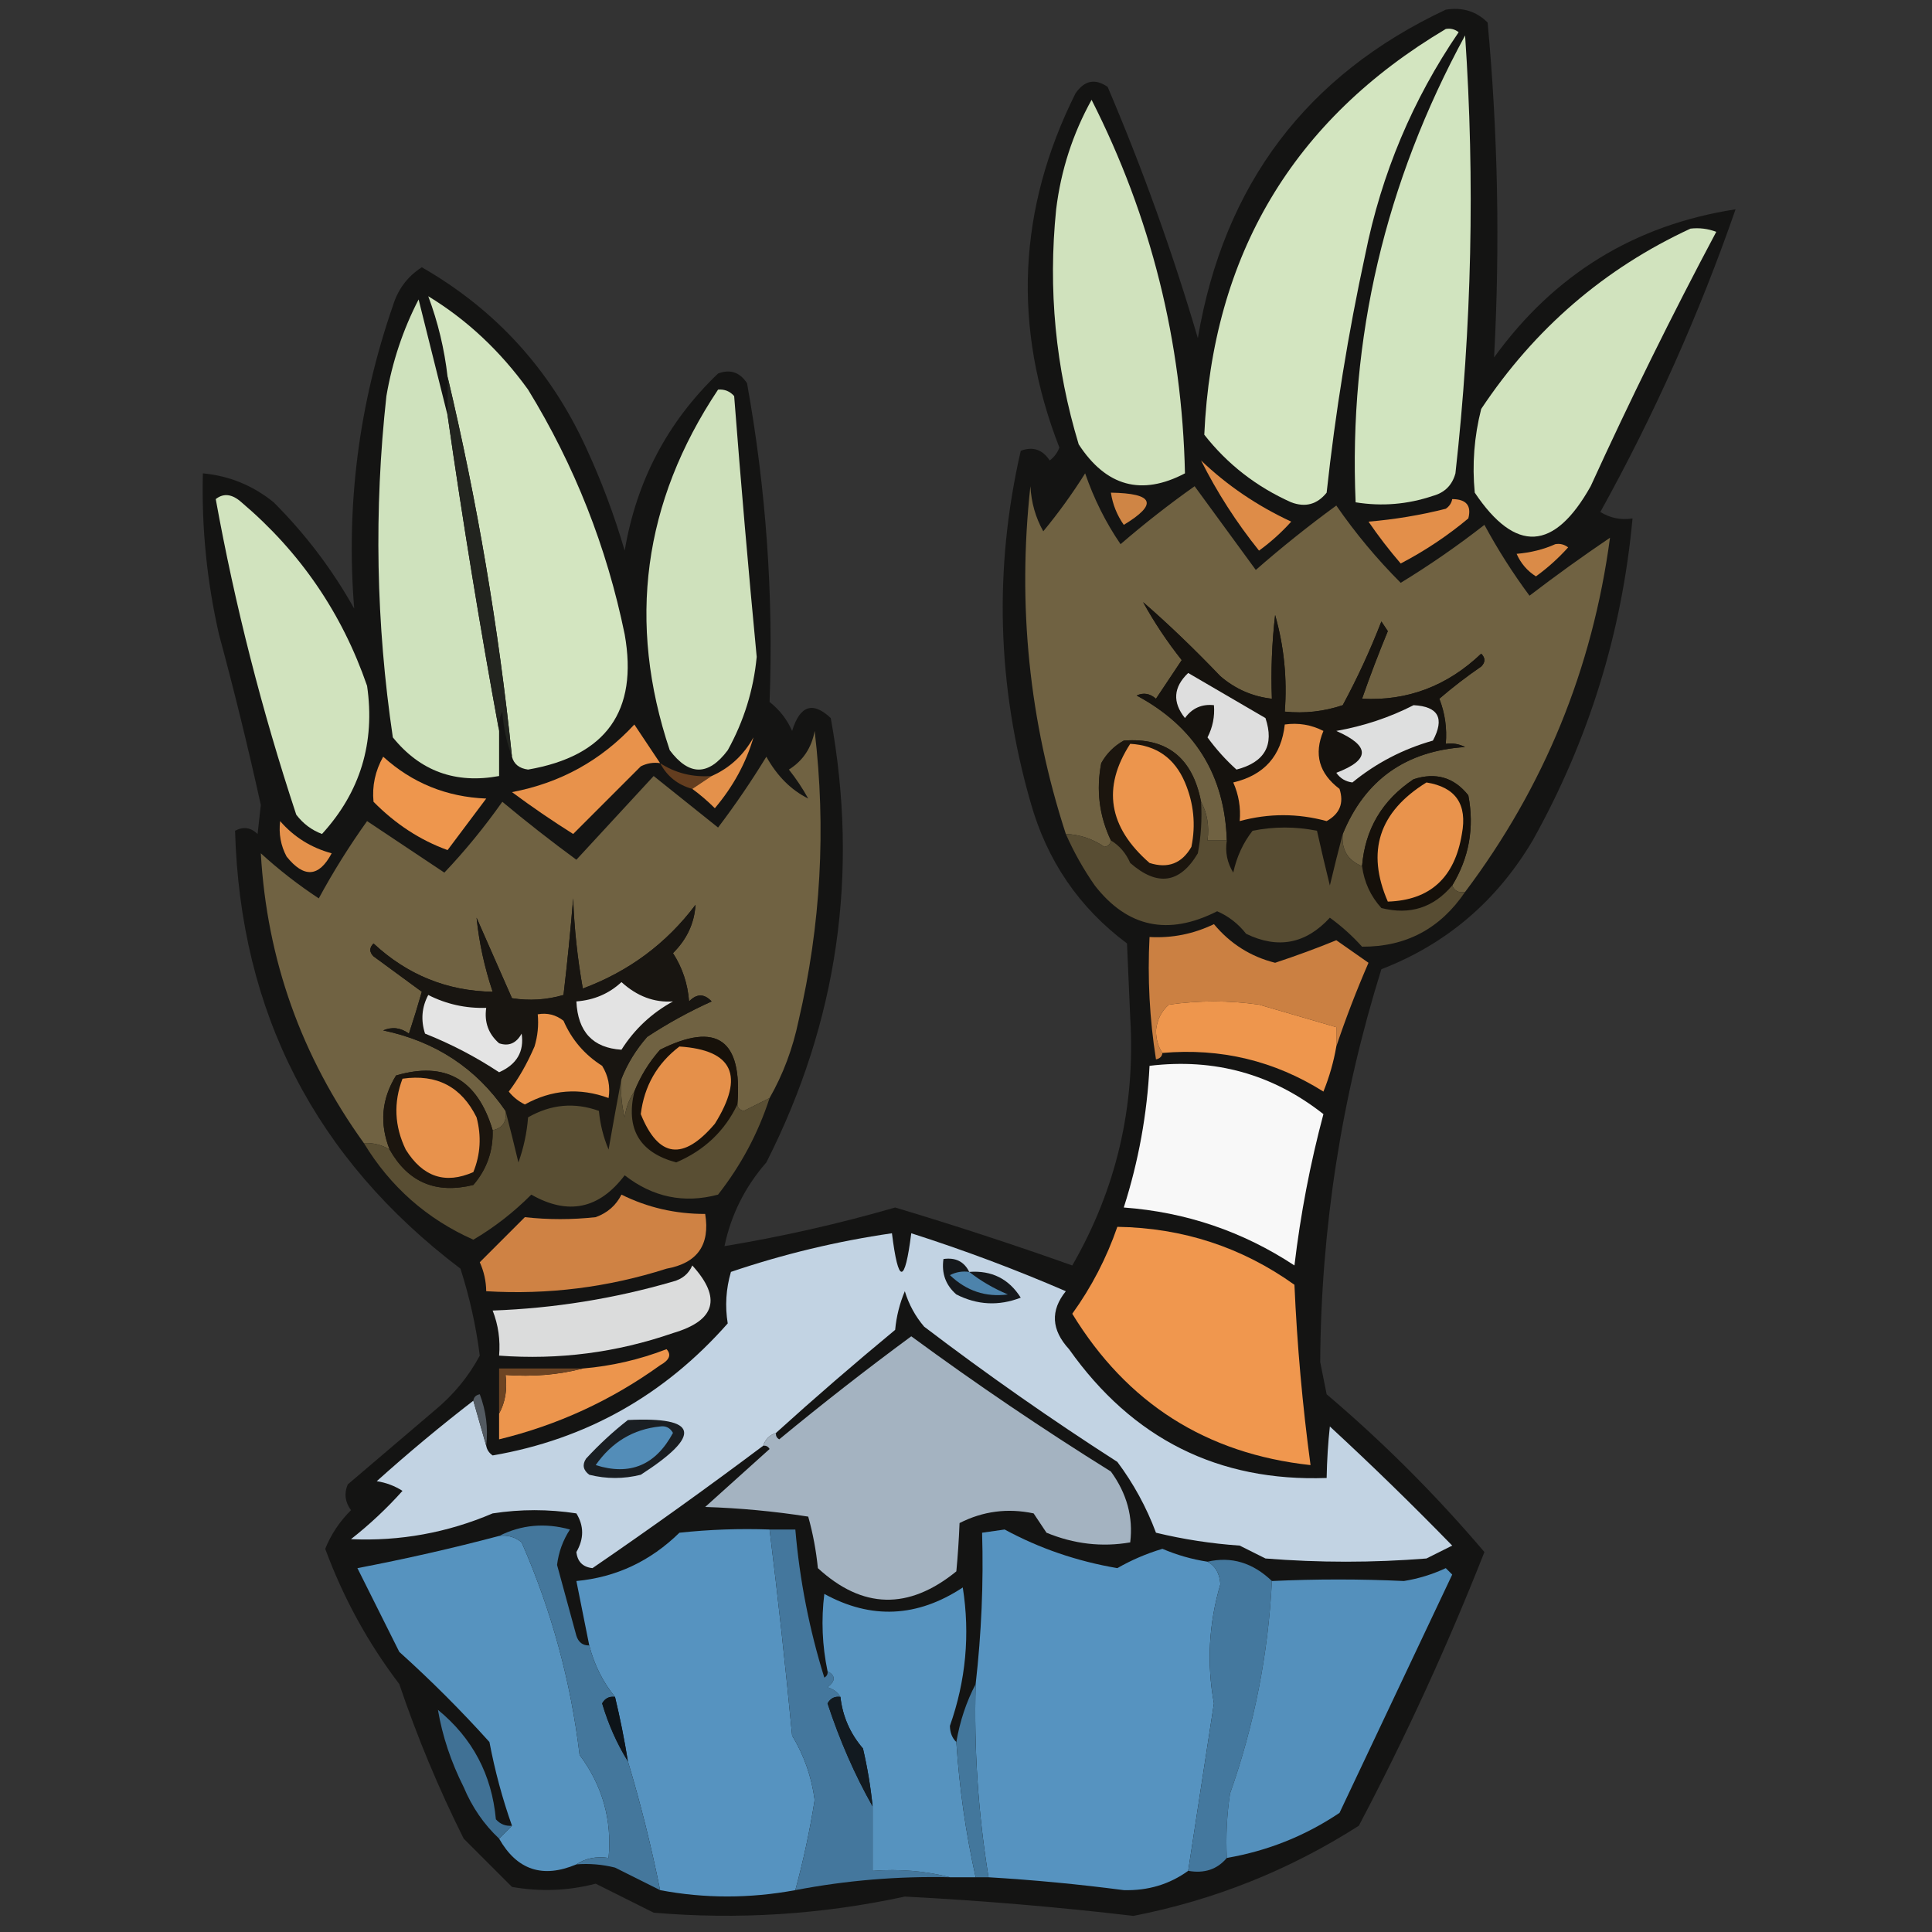 <?xml version="1.0" encoding="UTF-8"?>
<!DOCTYPE svg PUBLIC "-//W3C//DTD SVG 1.1//EN" "http://www.w3.org/Graphics/SVG/1.1/DTD/svg11.dtd">
<svg xmlns="http://www.w3.org/2000/svg" version="1.1" width="300px" height="300px" style="shape-rendering:geometricPrecision; text-rendering:geometricPrecision; image-rendering:optimizeQuality; fill-rule:evenodd; clip-rule:evenodd" xmlns:xlink="http://www.w3.org/1999/xlink">
<rect width="100%" height="100%" fill="#333333" stroke="none"/>
<g><path style="opacity:0.816" fill="#0e0e0d" d="M 224.5,1.5 C 227.079,1.083 229.246,1.75 231,3.5C 232.6,20.823 232.933,38.157 232,55.5C 241.347,42.581 253.847,34.915 269.5,32.5C 263.855,48.766 256.855,64.433 248.5,79.5C 250.045,80.452 251.712,80.785 253.5,80.5C 251.864,98.242 246.697,114.909 238,130.5C 232.399,139.945 224.566,146.612 214.5,150.5C 208.298,170.378 205.131,190.711 205,211.5C 205.333,213.167 205.667,214.833 206,216.5C 214.819,223.985 222.985,232.152 230.5,241C 224.759,255.574 218.259,269.74 211,283.5C 200.24,290.378 188.573,295.045 176,297.5C 164.201,296.113 152.368,295.113 140.5,294.5C 127.641,297.288 114.641,298.121 101.5,297C 98.5,295.5 95.5,294 92.5,292.5C 88.223,293.606 83.89,293.772 79.5,293C 77,290.5 74.5,288 72,285.5C 68.109,277.719 64.775,269.719 62,261.5C 57.134,255.104 53.301,248.104 50.5,240.5C 51.406,238.253 52.739,236.253 54.5,234.5C 53.572,233.232 53.405,231.899 54,230.5C 58.5,226.667 63,222.833 67.5,219C 70.432,216.577 72.765,213.743 74.5,210.5C 73.915,205.902 72.915,201.402 71.5,197C 48.967,179.934 37.3,157.268 36.5,129C 37.784,128.316 38.95,128.483 40,129.5C 40.167,128 40.333,126.5 40.5,125C 38.545,116.132 36.379,107.299 34,98.5C 32.123,90.268 31.29,81.935 31.5,73.5C 35.604,73.884 39.271,75.384 42.5,78C 47.435,82.933 51.601,88.433 55,94.5C 53.708,78.466 55.708,62.8 61,47.5C 61.782,44.924 63.282,42.924 65.5,41.5C 76.968,48.083 85.468,57.416 91,69.5C 93.393,74.678 95.393,80.012 97,85.5C 98.841,74.647 103.674,65.48 111.5,58C 113.367,57.289 114.867,57.789 116,59.5C 118.959,75.965 120.125,92.465 119.5,109C 121.049,110.214 122.215,111.714 123,113.5C 124.211,109.538 126.211,108.871 129,111.5C 133.405,135.668 130.071,158.668 119,180.5C 115.682,184.301 113.515,188.635 112.5,193.5C 121.441,192.021 130.274,190.021 139,187.5C 148.267,190.273 157.434,193.273 166.5,196.5C 173.341,184.633 176.341,171.8 175.5,158C 175.333,154.167 175.167,150.333 175,146.5C 167.543,140.943 162.543,133.609 160,124.5C 154.819,106.402 154.319,88.235 158.5,70C 160.367,69.289 161.867,69.789 163,71.5C 163.692,70.975 164.192,70.308 164.5,69.5C 157.204,50.784 158.037,32.451 167,14.5C 168.396,12.473 170.062,12.14 172,13.5C 177.434,26.244 182.101,39.244 186,52.5C 190.04,28.655 202.873,11.655 224.5,1.5 Z"/></g>
<g><path style="opacity:1" fill="#d3e5c0" d="M 224.5,4.5 C 225.239,4.369 225.906,4.536 226.5,5C 219.355,15.466 214.521,26.966 212,39.5C 209.349,51.725 207.349,64.059 206,76.5C 204.534,78.325 202.701,78.825 200.5,78C 195.093,75.584 190.593,72.084 187,67.5C 188.265,39.613 200.765,18.613 224.5,4.5 Z"/></g>
<g><path style="opacity:1" fill="#d1e4bf" d="M 227.5,5.5 C 229.038,28.052 228.538,50.719 226,73.5C 225.5,75.333 224.333,76.5 222.5,77C 218.572,78.325 214.572,78.658 210.5,78C 209.408,52.519 215.075,28.352 227.5,5.5 Z"/></g>
<g><path style="opacity:1" fill="#d0e2bd" d="M 169.5,15.5 C 178.722,33.68 183.556,53.013 184,73.5C 177.262,77.041 171.762,75.541 167.5,69C 163.895,57.097 162.729,44.931 164,32.5C 164.739,26.449 166.573,20.782 169.5,15.5 Z"/></g>
<g><path style="opacity:1" fill="#d1e3be" d="M 262.5,35.5 C 263.873,35.343 265.207,35.51 266.5,36C 259.616,48.935 253.116,62.102 247,75.5C 241.336,85.6 235.336,85.934 229,76.5C 228.575,72.13 228.908,67.797 230,63.5C 238.295,51.025 249.129,41.692 262.5,35.5 Z"/></g>
<g><path style="opacity:1" fill="#d3e5c0" d="M 79.5,117.5 C 77.426,97.484 74.093,77.818 69.5,58.5C 69.006,54.194 68.006,50.028 66.5,46C 72.487,49.643 77.653,54.477 82,60.5C 89.219,72.274 94.219,84.941 97,98.5C 99.119,110.404 94.119,117.404 82,119.5C 80.624,119.316 79.791,118.649 79.5,117.5 Z"/></g>
<g><path style="opacity:1" fill="#cfe2bd" d="M 69.5,64.5 C 71.864,81.017 74.531,97.35 77.5,113.5C 77.5,115.833 77.5,118.167 77.5,120.5C 70.742,121.749 65.242,119.749 61,114.5C 58.385,96.859 58.052,79.192 60,61.5C 60.905,56.201 62.571,51.201 65,46.5C 66.531,52.624 68.031,58.624 69.5,64.5 Z"/></g>
<g><path style="opacity:1" fill="#cfe1bc" d="M 111.5,60.5 C 112.496,60.414 113.329,60.748 114,61.5C 115.043,75.01 116.21,88.51 117.5,102C 117.01,107.139 115.51,111.972 113,116.5C 110,120.5 107,120.5 104,116.5C 97.35,96.648 99.85,77.982 111.5,60.5 Z"/></g>
<g><path style="opacity:1" fill="#706242" d="M 227.5,138.5 C 226.508,138.672 225.842,138.338 225.5,137.5C 228.125,133.179 228.958,128.513 228,123.5C 225.79,120.71 222.956,119.877 219.5,121C 214.629,124.248 211.963,128.748 211.5,134.5C 209.273,133.599 208.273,131.933 208.5,129.5C 211.952,121.095 218.285,116.595 227.5,116C 226.552,115.517 225.552,115.351 224.5,115.5C 224.708,113.08 224.374,110.747 223.5,108.5C 225.576,106.712 227.743,105.046 230,103.5C 230.667,102.833 230.667,102.167 230,101.5C 224.711,106.536 218.544,108.869 211.5,108.5C 212.735,104.961 214.068,101.461 215.5,98C 215.167,97.5 214.833,97 214.5,96.5C 212.778,100.944 210.778,105.278 208.5,109.5C 205.572,110.484 202.572,110.817 199.5,110.5C 199.888,105.372 199.388,100.372 198,95.5C 197.501,99.821 197.334,104.154 197.5,108.5C 194.484,108.159 191.818,106.993 189.5,105C 185.299,100.616 181.299,96.782 177.5,93.5C 179.252,96.672 181.252,99.672 183.5,102.5C 182.167,104.5 180.833,106.5 179.5,108.5C 178.549,107.674 177.549,107.508 176.5,108C 185.515,112.838 190.182,120.338 190.5,130.5C 189.5,130.5 188.5,130.5 187.5,130.5C 187.795,128.265 187.461,126.265 186.5,124.5C 185.177,117.654 181.177,114.487 174.5,115C 173,115.833 171.833,117 171,118.5C 170.19,122.69 170.69,126.69 172.5,130.5C 172.44,131.043 172.107,131.376 171.5,131.5C 169.677,130.253 167.677,129.586 165.5,129.5C 159.801,111.971 157.968,93.971 160,75.5C 160.14,78.043 160.806,80.377 162,82.5C 164.36,79.64 166.527,76.64 168.5,73.5C 169.871,77.477 171.704,81.144 174,84.5C 177.679,81.323 181.512,78.323 185.5,75.5C 188.664,79.826 191.831,84.159 195,88.5C 199.011,84.99 203.178,81.657 207.5,78.5C 210.486,82.817 213.82,86.817 217.5,90.5C 222.008,87.747 226.341,84.747 230.5,81.5C 232.597,85.372 234.931,89.039 237.5,92.5C 241.578,89.377 245.745,86.377 250,83.5C 247.279,103.84 239.779,122.174 227.5,138.5 Z"/></g>
<g><path style="opacity:1" fill="#d1e3be" d="M 33.5,77.5 C 34.721,76.535 36.054,76.702 37.5,78C 46.606,85.711 53.106,95.211 57,106.5C 58.278,115.329 55.944,122.995 50,129.5C 48.395,128.899 47.062,127.899 46,126.5C 40.666,110.354 36.499,94.021 33.5,77.5 Z"/></g>
<g><path style="opacity:1" fill="#cf8545" d="M 172.5,76.5 C 179.179,76.604 179.846,78.271 174.5,81.5C 173.438,79.978 172.771,78.312 172.5,76.5 Z"/></g>
<g><path style="opacity:1" fill="#de8c48" d="M 186.5,71.5 C 190.552,75.376 195.219,78.542 200.5,81C 198.983,82.685 197.316,84.185 195.5,85.5C 191.98,81.116 188.98,76.45 186.5,71.5 Z"/></g>
<g><path style="opacity:1" fill="#e38f4a" d="M 225.5,77.5 C 227.686,77.511 228.519,78.511 228,80.5C 224.758,83.206 221.258,85.539 217.5,87.5C 215.712,85.424 214.046,83.257 212.5,81C 216.558,80.66 220.558,79.993 224.5,79C 225.056,78.617 225.389,78.117 225.5,77.5 Z"/></g>
<g><path style="opacity:1" fill="#da8b48" d="M 241.5,84.5 C 242.239,84.369 242.906,84.536 243.5,85C 241.983,86.685 240.316,88.185 238.5,89.5C 237.155,88.653 236.155,87.487 235.5,86C 237.708,85.809 239.708,85.309 241.5,84.5 Z"/></g>
<g><path style="opacity:1" fill="#22241f" d="M 69.5,58.5 C 74.093,77.818 77.426,97.484 79.5,117.5C 78.686,115.369 78.186,113.036 78,110.5C 77.517,111.448 77.35,112.448 77.5,113.5C 74.531,97.35 71.864,81.017 69.5,64.5C 69.5,62.5 69.5,60.5 69.5,58.5 Z"/></g>
<g><path style="opacity:1" fill="#1b150e" d="M 186.5,124.5 C 186.664,127.187 186.497,129.854 186,132.5C 183.215,137.194 179.715,137.694 175.5,134C 174.837,132.482 173.837,131.315 172.5,130.5C 170.69,126.69 170.19,122.69 171,118.5C 171.833,117 173,115.833 174.5,115C 181.177,114.487 185.177,117.654 186.5,124.5 Z"/></g>
<g><path style="opacity:1" fill="#e8924b" d="M 102.5,118.5 C 101.448,118.351 100.448,118.517 99.5,119C 95.934,122.566 92.434,126.066 89,129.5C 85.763,127.463 82.597,125.296 79.5,123C 87.015,121.577 93.348,118.077 98.5,112.5C 99.844,114.529 101.177,116.529 102.5,118.5 Z"/></g>
<g><path style="opacity:1" fill="#ec954d" d="M 175.5,115.5 C 179.562,115.724 182.395,117.724 184,121.5C 185.368,124.738 185.701,128.072 185,131.5C 183.519,134.08 181.352,134.913 178.5,134C 172.113,128.444 171.113,122.277 175.5,115.5 Z"/></g>
<g><path style="opacity:1" fill="#15120e" d="M 208.5,129.5 C 207.834,132.028 207.168,134.694 206.5,137.5C 205.792,134.634 205.125,131.8 204.5,129C 201.167,128.333 197.833,128.333 194.5,129C 193.036,130.864 192.036,133.031 191.5,135.5C 190.548,133.955 190.215,132.288 190.5,130.5C 190.182,120.338 185.515,112.838 176.5,108C 177.549,107.508 178.549,107.674 179.5,108.5C 180.833,106.5 182.167,104.5 183.5,102.5C 181.252,99.672 179.252,96.672 177.5,93.5C 181.299,96.782 185.299,100.616 189.5,105C 191.818,106.993 194.484,108.159 197.5,108.5C 197.334,104.154 197.501,99.821 198,95.5C 199.388,100.372 199.888,105.372 199.5,110.5C 202.572,110.817 205.572,110.484 208.5,109.5C 210.778,105.278 212.778,100.944 214.5,96.5C 214.833,97 215.167,97.5 215.5,98C 214.068,101.461 212.735,104.961 211.5,108.5C 218.544,108.869 224.711,106.536 230,101.5C 230.667,102.167 230.667,102.833 230,103.5C 227.743,105.046 225.576,106.712 223.5,108.5C 224.374,110.747 224.708,113.08 224.5,115.5C 225.552,115.351 226.552,115.517 227.5,116C 218.285,116.595 211.952,121.095 208.5,129.5 Z"/></g>
<g><path style="opacity:1" fill="#e8924b" d="M 199.5,112.5 C 201.604,112.201 203.604,112.534 205.5,113.5C 203.983,117.094 204.816,120.094 208,122.5C 208.712,124.695 208.045,126.362 206,127.5C 201.503,126.277 197.003,126.277 192.5,127.5C 192.682,125.409 192.348,123.409 191.5,121.5C 196.302,120.367 198.968,117.367 199.5,112.5 Z"/></g>
<g><path style="opacity:1" fill="#dedfdf" d="M 219.5,109.5 C 223.35,109.701 224.35,111.534 222.5,115C 217.866,116.309 213.699,118.476 210,121.5C 208.941,121.37 208.108,120.87 207.5,120C 212.787,117.988 212.787,115.821 207.5,113.5C 211.797,112.734 215.797,111.401 219.5,109.5 Z"/></g>
<g><path style="opacity:1" fill="#dedede" d="M 184.5,104.5 C 188.445,106.81 192.445,109.143 196.5,111.5C 197.903,115.689 196.403,118.355 192,119.5C 190.338,118.003 188.838,116.337 187.5,114.5C 188.309,112.929 188.643,111.262 188.5,109.5C 186.61,109.297 185.11,109.963 184,111.5C 182.03,109.037 182.196,106.703 184.5,104.5 Z"/></g>
<g><path style="opacity:1" fill="#ee964d" d="M 59.5,117.5 C 64.011,121.586 69.344,123.752 75.5,124C 73.5,126.667 71.5,129.333 69.5,132C 65.246,130.462 61.413,127.962 58,124.5C 57.761,122.041 58.261,119.707 59.5,117.5 Z"/></g>
<g><path style="opacity:1" fill="#633d1f" d="M 102.5,118.5 C 104.882,120.046 107.549,120.713 110.5,120.5C 109.5,121.167 108.5,121.833 107.5,122.5C 105.246,121.876 103.579,120.543 102.5,118.5 Z"/></g>
<g><path style="opacity:1" fill="#706242" d="M 119.5,170.5 C 118.193,171.153 116.86,171.82 115.5,172.5C 114.893,172.376 114.56,172.043 114.5,171.5C 115.315,161.424 111.315,158.59 102.5,163C 100.779,164.944 99.446,167.11 98.5,169.5C 97.71,170.609 97.21,171.942 97,173.5C 96.504,171.527 96.338,169.527 96.5,167.5C 97.435,165.139 98.768,162.972 100.5,161C 103.682,158.909 107.015,157.075 110.5,155.5C 109.349,154.269 108.183,154.269 107,155.5C 106.788,152.748 105.955,150.248 104.5,148C 106.652,145.867 107.819,143.367 108,140.5C 103.484,146.504 97.651,150.837 90.5,153.5C 89.672,148.868 89.172,144.202 89,139.5C 88.589,144.519 88.089,149.519 87.5,154.5C 84.859,155.263 82.192,155.43 79.5,155C 77.663,150.816 75.829,146.65 74,142.5C 74.4,146.382 75.233,150.215 76.5,154C 69.432,153.888 63.265,151.388 58,146.5C 57.333,147.167 57.333,147.833 58,148.5C 60.5,150.333 63,152.167 65.5,154C 64.888,156.147 64.221,158.314 63.5,160.5C 62.232,159.572 60.899,159.405 59.5,160C 67.622,161.71 73.955,165.877 78.5,172.5C 78.715,174.179 78.048,175.179 76.5,175.5C 74.142,167.589 69.142,164.756 61.5,167C 59.243,170.643 58.909,174.476 60.5,178.5C 59.292,177.766 57.959,177.433 56.5,177.5C 46.777,163.994 41.444,148.994 40.5,132.5C 43.319,135.075 46.319,137.408 49.5,139.5C 51.734,135.372 54.234,131.372 57,127.5C 61,130.167 65,132.833 69,135.5C 72.213,132.114 75.213,128.448 78,124.5C 81.743,127.621 85.576,130.621 89.5,133.5C 93.5,129.167 97.5,124.833 101.5,120.5C 104.833,123.167 108.167,125.833 111.5,128.5C 114.163,124.993 116.663,121.327 119,117.5C 120.67,120.505 122.836,122.671 125.5,124C 124.624,122.414 123.624,120.914 122.5,119.5C 124.691,118.119 126.024,116.119 126.5,113.5C 128.294,128.659 127.46,143.659 124,158.5C 123.095,162.837 121.595,166.837 119.5,170.5 Z"/></g>
<g><path style="opacity:1" fill="#e4914b" d="M 107.5,122.5 C 108.5,121.833 109.5,121.167 110.5,120.5C 113.305,119.259 115.471,117.259 117,114.5C 115.845,118.466 113.845,122.132 111,125.5C 109.855,124.364 108.688,123.364 107.5,122.5 Z"/></g>
<g><path style="opacity:1" fill="#15100a" d="M 225.5,137.5 C 222.59,140.951 218.923,142.118 214.5,141C 212.829,139.157 211.829,136.991 211.5,134.5C 211.963,128.748 214.629,124.248 219.5,121C 222.956,119.877 225.79,120.71 228,123.5C 228.958,128.513 228.125,133.179 225.5,137.5 Z"/></g>
<g><path style="opacity:1" fill="#e9934c" d="M 221.5,121.5 C 226.037,122.226 227.87,124.893 227,129.5C 225.886,136.293 222.052,139.793 215.5,140C 212.119,132.229 214.119,126.063 221.5,121.5 Z"/></g>
<g><path style="opacity:1" fill="#584d33" d="M 186.5,124.5 C 187.461,126.265 187.795,128.265 187.5,130.5C 188.5,130.5 189.5,130.5 190.5,130.5C 190.215,132.288 190.548,133.955 191.5,135.5C 192.036,133.031 193.036,130.864 194.5,129C 197.833,128.333 201.167,128.333 204.5,129C 205.125,131.8 205.792,134.634 206.5,137.5C 207.168,134.694 207.834,132.028 208.5,129.5C 208.273,131.933 209.273,133.599 211.5,134.5C 211.829,136.991 212.829,139.157 214.5,141C 218.923,142.118 222.59,140.951 225.5,137.5C 225.842,138.338 226.508,138.672 227.5,138.5C 223.644,144.205 218.311,147.038 211.5,147C 209.983,145.315 208.316,143.815 206.5,142.5C 202.773,146.565 198.44,147.399 193.5,145C 192.275,143.437 190.775,142.27 189,141.5C 181.411,145.354 175.078,144.02 170,137.5C 168.235,134.968 166.735,132.301 165.5,129.5C 167.677,129.586 169.677,130.253 171.5,131.5C 172.107,131.376 172.44,131.043 172.5,130.5C 173.837,131.315 174.837,132.482 175.5,134C 179.715,137.694 183.215,137.194 186,132.5C 186.497,129.854 186.664,127.187 186.5,124.5 Z"/></g>
<g><path style="opacity:1" fill="#e4914b" d="M 43.5,127.5 C 45.641,129.968 48.307,131.634 51.5,132.5C 49.535,136.215 47.202,136.382 44.5,133C 43.594,131.301 43.261,129.467 43.5,127.5 Z"/></g>
<g><path style="opacity:1" fill="#181511" d="M 96.5,167.5 C 95.834,171.021 95.167,174.687 94.5,178.5C 93.692,176.577 93.192,174.577 93,172.5C 89.215,171.134 85.548,171.468 82,173.5C 81.814,175.9 81.314,178.234 80.5,180.5C 79.832,177.694 79.166,175.028 78.5,172.5C 73.955,165.877 67.622,161.71 59.5,160C 60.899,159.405 62.232,159.572 63.5,160.5C 64.221,158.314 64.888,156.147 65.5,154C 63,152.167 60.5,150.333 58,148.5C 57.333,147.833 57.333,147.167 58,146.5C 63.265,151.388 69.432,153.888 76.5,154C 75.233,150.215 74.4,146.382 74,142.5C 75.829,146.65 77.663,150.816 79.5,155C 82.192,155.43 84.859,155.263 87.5,154.5C 88.089,149.519 88.589,144.519 89,139.5C 89.172,144.202 89.672,148.868 90.5,153.5C 97.651,150.837 103.484,146.504 108,140.5C 107.819,143.367 106.652,145.867 104.5,148C 105.955,150.248 106.788,152.748 107,155.5C 108.183,154.269 109.349,154.269 110.5,155.5C 107.015,157.075 103.682,158.909 100.5,161C 98.768,162.972 97.435,165.139 96.5,167.5 Z"/></g>
<g><path style="opacity:1" fill="#cb8042" d="M 207.5,162.5 C 207.5,161.5 207.5,160.5 207.5,159.5C 203.531,158.34 199.531,157.173 195.5,156C 190.833,155.333 186.167,155.333 181.5,156C 180.342,157.009 179.675,158.342 179.5,160C 179.514,161.385 179.848,162.551 180.5,163.5C 180.44,164.043 180.107,164.376 179.5,164.5C 178.504,158.202 178.17,151.868 178.5,145.5C 182.007,145.693 185.34,145.027 188.5,143.5C 191.039,146.548 194.206,148.548 198,149.5C 201.348,148.391 204.515,147.224 207.5,146C 209.167,147.167 210.833,148.333 212.5,149.5C 210.606,153.865 208.939,158.199 207.5,162.5 Z"/></g>
<g><path style="opacity:1" fill="#e4e4e4" d="M 66.5,154.5 C 69.308,155.929 72.308,156.595 75.5,156.5C 75.178,158.722 75.845,160.556 77.5,162C 78.996,162.507 80.163,162.007 81,160.5C 81.417,163.284 80.251,165.284 77.5,166.5C 73.871,164.102 70.038,162.102 66,160.5C 65.322,158.402 65.489,156.402 66.5,154.5 Z"/></g>
<g><path style="opacity:1" fill="#e3e3e3" d="M 96.5,152.5 C 98.928,154.704 101.595,155.704 104.5,155.5C 101.178,157.323 98.511,159.823 96.5,163C 92.059,162.721 89.726,160.221 89.5,155.5C 92.241,155.293 94.574,154.293 96.5,152.5 Z"/></g>
<g><path style="opacity:1" fill="#ee964d" d="M 207.5,162.5 C 207.087,164.89 206.421,167.223 205.5,169.5C 197.891,164.71 189.558,162.71 180.5,163.5C 179.848,162.551 179.514,161.385 179.5,160C 179.675,158.342 180.342,157.009 181.5,156C 186.167,155.333 190.833,155.333 195.5,156C 199.531,157.173 203.531,158.34 207.5,159.5C 207.5,160.5 207.5,161.5 207.5,162.5 Z"/></g>
<g><path style="opacity:1" fill="#ea944c" d="M 83.5,157.5 C 84.978,157.238 86.311,157.571 87.5,158.5C 88.781,161.447 90.781,163.781 93.5,165.5C 94.452,167.045 94.785,168.712 94.5,170.5C 90,168.858 85.666,169.191 81.5,171.5C 80.522,171.023 79.689,170.357 79,169.5C 80.492,167.548 81.826,165.215 83,162.5C 83.493,160.866 83.66,159.199 83.5,157.5 Z"/></g>
<g><path style="opacity:1" fill="#f8f8f8" d="M 178.5,165.5 C 188.607,164.283 197.607,166.783 205.5,173C 203.448,180.686 201.948,188.519 201,196.5C 192.981,191.216 184.148,188.216 174.5,187.5C 176.792,180.334 178.125,173 178.5,165.5 Z"/></g>
<g><path style="opacity:1" fill="#17110a" d="M 114.5,171.5 C 112.532,175.632 109.365,178.632 105,180.5C 99.303,178.961 97.137,175.295 98.5,169.5C 99.446,167.11 100.779,164.944 102.5,163C 111.315,158.59 115.315,161.424 114.5,171.5 Z"/></g>
<g><path style="opacity:1" fill="#e5904a" d="M 105.5,162.5 C 113.822,163.047 115.655,167.047 111,174.5C 106.076,180.299 102.242,179.799 99.5,173C 100.034,168.639 102.034,165.139 105.5,162.5 Z"/></g>
<g><path style="opacity:1" fill="#594e33" d="M 96.5,167.5 C 96.338,169.527 96.504,171.527 97,173.5C 97.21,171.942 97.71,170.609 98.5,169.5C 97.137,175.295 99.303,178.961 105,180.5C 109.365,178.632 112.532,175.632 114.5,171.5C 114.56,172.043 114.893,172.376 115.5,172.5C 116.86,171.82 118.193,171.153 119.5,170.5C 117.741,175.941 115.074,180.941 111.5,185.5C 106.219,186.912 101.386,185.912 97,182.5C 93.03,187.745 88.197,188.745 82.5,185.5C 79.76,188.248 76.76,190.582 73.5,192.5C 66.28,189.281 60.614,184.281 56.5,177.5C 57.959,177.433 59.292,177.766 60.5,178.5C 63.367,183.596 67.7,185.429 73.5,184C 75.585,181.581 76.585,178.747 76.5,175.5C 78.048,175.179 78.715,174.179 78.5,172.5C 79.166,175.028 79.832,177.694 80.5,180.5C 81.314,178.234 81.814,175.9 82,173.5C 85.548,171.468 89.215,171.134 93,172.5C 93.192,174.577 93.692,176.577 94.5,178.5C 95.167,174.687 95.834,171.021 96.5,167.5 Z"/></g>
<g><path style="opacity:1" fill="#1b150e" d="M 76.5,175.5 C 76.585,178.747 75.585,181.581 73.5,184C 67.7,185.429 63.367,183.596 60.5,178.5C 58.909,174.476 59.243,170.643 61.5,167C 69.142,164.756 74.142,167.589 76.5,175.5 Z"/></g>
<g><path style="opacity:1" fill="#e8924c" d="M 62.5,167.5 C 67.814,166.74 71.647,168.74 74,173.5C 74.777,176.429 74.611,179.263 73.5,182C 69.149,183.929 65.649,182.762 63,178.5C 61.253,174.875 61.086,171.208 62.5,167.5 Z"/></g>
<g><path style="opacity:1" fill="#cf8244" d="M 96.5,185.5 C 100.537,187.506 104.87,188.506 109.5,188.5C 110.288,193.304 108.288,196.137 103.5,197C 94.394,199.908 85.061,201.074 75.5,200.5C 75.481,198.94 75.148,197.44 74.5,196C 76.812,193.688 79.145,191.355 81.5,189C 85.121,189.405 88.787,189.405 92.5,189C 94.324,188.34 95.657,187.173 96.5,185.5 Z"/></g>
<g><path style="opacity:1" fill="#f0974e" d="M 173.5,190.5 C 183.674,190.663 192.84,193.663 201,199.5C 201.414,208.88 202.247,218.213 203.5,227.5C 187.325,225.744 174.991,217.911 166.5,204C 169.492,199.85 171.825,195.35 173.5,190.5 Z"/></g>
<g><path style="opacity:1" fill="#c2d3e3" d="M 120.5,222.5 C 119.5,222.833 118.833,223.5 118.5,224.5C 109.814,231.017 100.98,237.35 92,243.5C 90.5,243.333 89.667,242.5 89.5,241C 90.692,238.945 90.692,236.945 89.5,235C 85.167,234.333 80.833,234.333 76.5,235C 69.453,238.006 62.12,239.339 54.5,239C 57.399,236.723 60.066,234.223 62.5,231.5C 61.271,230.719 59.938,230.219 58.5,230C 63.373,225.622 68.373,221.455 73.5,217.5C 74.167,219.833 74.833,222.167 75.5,224.5C 75.611,225.117 75.944,225.617 76.5,226C 90.981,223.504 103.148,216.671 113,205.5C 112.562,202.801 112.728,200.135 113.5,197.5C 121.66,194.735 129.993,192.735 138.5,191.5C 139.492,199.475 140.492,199.475 141.5,191.5C 149.689,194.117 157.689,197.117 165.5,200.5C 163.081,203.499 163.247,206.499 166,209.5C 175.864,223.432 189.197,230.099 206,229.5C 206.051,226.723 206.218,224.057 206.5,221.5C 212.986,227.485 219.319,233.652 225.5,240C 224.167,240.667 222.833,241.333 221.5,242C 213.167,242.667 204.833,242.667 196.5,242C 195.167,241.333 193.833,240.667 192.5,240C 188.106,239.697 183.773,239.03 179.5,238C 178.023,234.045 176.023,230.378 173.5,227C 163.245,220.419 153.245,213.419 143.5,206C 142.134,204.4 141.134,202.567 140.5,200.5C 139.692,202.423 139.192,204.423 139,206.5C 132.668,211.733 126.502,217.066 120.5,222.5 Z"/></g>
<g><path style="opacity:1" fill="#dbdcdc" d="M 107.5,196.5 C 112.103,201.563 111.103,205.063 104.5,207C 95.755,210.027 86.755,211.193 77.5,210.5C 77.708,208.08 77.374,205.747 76.5,203.5C 86.031,203.155 95.364,201.655 104.5,199C 105.942,198.623 106.942,197.79 107.5,196.5 Z"/></g>
<g><path style="opacity:1" fill="#15181b" d="M 150.5,197.5 C 153.99,197.245 156.657,198.578 158.5,201.5C 155.087,202.823 151.753,202.656 148.5,201C 146.845,199.556 146.178,197.722 146.5,195.5C 148.38,195.229 149.713,195.896 150.5,197.5 Z"/></g>
<g><path style="opacity:1" fill="#4d83ab" d="M 150.5,197.5 C 152.273,198.892 154.273,200.059 156.5,201C 153.07,201.459 150.07,200.459 147.5,198C 148.448,197.517 149.448,197.351 150.5,197.5 Z"/></g>
<g><path style="opacity:1" fill="#a4b3c1" d="M 118.5,224.5 C 118.833,223.5 119.5,222.833 120.5,222.5C 120.435,222.938 120.601,223.272 121,223.5C 127.69,217.976 134.523,212.642 141.5,207.5C 151.56,214.891 161.893,221.891 172.5,228.5C 174.979,231.911 175.979,235.578 175.5,239.5C 171.109,240.262 166.776,239.762 162.5,238C 161.833,237 161.167,236 160.5,235C 156.464,234.15 152.631,234.65 149,236.5C 148.893,239.131 148.727,241.631 148.5,244C 141.088,250.032 133.921,249.866 127,243.5C 126.73,240.776 126.23,238.109 125.5,235.5C 120.198,234.671 114.864,234.171 109.5,234C 112.833,231 116.167,228 119.5,225C 119.272,224.601 118.938,224.435 118.5,224.5 Z"/></g>
<g><path style="opacity:1" fill="#ec954d" d="M 77.5,219.5 C 78.461,217.735 78.795,215.735 78.5,213.5C 82.702,213.817 86.702,213.483 90.5,212.5C 94.966,212.124 99.299,211.124 103.5,209.5C 104.293,210.355 103.96,211.189 102.5,212C 94.897,217.469 86.564,221.302 77.5,223.5C 77.5,222.167 77.5,220.833 77.5,219.5 Z"/></g>
<g><path style="opacity:1" fill="#6d4423" d="M 90.5,212.5 C 86.702,213.483 82.702,213.817 78.5,213.5C 78.795,215.735 78.461,217.735 77.5,219.5C 77.5,217.167 77.5,214.833 77.5,212.5C 81.833,212.5 86.167,212.5 90.5,212.5 Z"/></g>
<g><path style="opacity:1" fill="#535a61" d="M 73.5,217.5 C 73.56,216.957 73.893,216.624 74.5,216.5C 75.48,219.086 75.813,221.753 75.5,224.5C 74.833,222.167 74.167,219.833 73.5,217.5 Z"/></g>
<g><path style="opacity:1" fill="#1a1e22" d="M 97.5,220.5 C 108.438,219.966 109.105,222.799 99.5,229C 96.833,229.667 94.167,229.667 91.5,229C 90.549,228.282 90.383,227.449 91,226.5C 93.063,224.266 95.229,222.266 97.5,220.5 Z"/></g>
<g><path style="opacity:1" fill="#538db8" d="M 102.5,221.5 C 103.376,221.369 104.043,221.702 104.5,222.5C 101.808,227.517 97.808,229.184 92.5,227.5C 94.994,223.926 98.327,221.926 102.5,221.5 Z"/></g>
<g><path style="opacity:1" fill="#5693c0" d="M 119.5,237.5 C 120.816,248.141 121.983,258.808 123,269.5C 124.864,272.592 126.031,275.926 126.5,279.5C 125.752,284.241 124.752,288.907 123.5,293.5C 116.401,294.81 109.401,294.81 102.5,293.5C 101.143,286.738 99.476,280.071 97.5,273.5C 96.96,270.135 96.294,266.802 95.5,263.5C 93.608,261.186 92.275,258.519 91.5,255.5C 90.833,252.167 90.167,248.833 89.5,245.5C 95.65,244.927 100.984,242.427 105.5,238C 110.155,237.501 114.821,237.334 119.5,237.5 Z"/></g>
<g><path style="opacity:1" fill="#44779d" d="M 119.5,237.5 C 120.833,237.5 122.167,237.5 123.5,237.5C 124.166,245.332 125.666,252.998 128,260.5C 128.399,260.272 128.565,259.938 128.5,259.5C 129.774,260.189 129.774,261.023 128.5,262C 129.416,262.278 130.082,262.778 130.5,263.5C 129.624,263.369 128.957,263.702 128.5,264.5C 130.391,270.258 132.724,275.591 135.5,280.5C 135.5,283.833 135.5,287.167 135.5,290.5C 139.702,290.183 143.702,290.517 147.5,291.5C 139.418,291.315 131.418,291.982 123.5,293.5C 124.752,288.907 125.752,284.241 126.5,279.5C 126.031,275.926 124.864,272.592 123,269.5C 121.983,258.808 120.816,248.141 119.5,237.5 Z"/></g>
<g><path style="opacity:1" fill="#5693bf" d="M 77.5,238.5 C 78.822,238.33 79.989,238.663 81,239.5C 85.634,250.066 88.634,261.066 90,272.5C 93.557,277.273 95.057,282.606 94.5,288.5C 92.585,288.216 90.919,288.549 89.5,289.5C 84.267,291.711 80.267,290.378 77.5,285.5C 78.167,284.833 78.833,284.167 79.5,283.5C 78.014,279.304 76.847,274.971 76,270.5C 71.613,265.623 66.946,260.956 62,256.5C 59.833,252.167 57.667,247.833 55.5,243.5C 62.91,242.085 70.243,240.419 77.5,238.5 Z"/></g>
<g><path style="opacity:1" fill="#5693c0" d="M 187.5,242.5 C 188.725,243.152 189.392,244.319 189.5,246C 187.695,252.115 187.362,258.282 188.5,264.5C 187.164,273.193 185.831,281.86 184.5,290.5C 181.599,292.6 178.265,293.6 174.5,293.5C 167.517,292.585 160.517,291.919 153.5,291.5C 151.89,281.575 151.223,271.575 151.5,261.5C 152.4,253.6 152.733,245.767 152.5,238C 153.667,237.833 154.833,237.667 156,237.5C 161.388,240.427 167.221,242.427 173.5,243.5C 175.687,242.242 178.02,241.242 180.5,240.5C 182.762,241.467 185.095,242.134 187.5,242.5 Z"/></g>
<g><path style="opacity:1" fill="#44789e" d="M 187.5,242.5 C 191.196,241.649 194.529,242.649 197.5,245.5C 196.935,256.827 194.768,267.827 191,278.5C 190.502,281.817 190.335,285.15 190.5,288.5C 189.01,290.28 187.01,290.946 184.5,290.5C 185.831,281.86 187.164,273.193 188.5,264.5C 187.362,258.282 187.695,252.115 189.5,246C 189.392,244.319 188.725,243.152 187.5,242.5 Z"/></g>
<g><path style="opacity:1" fill="#5490bc" d="M 190.5,288.5 C 190.335,285.15 190.502,281.817 191,278.5C 194.768,267.827 196.935,256.827 197.5,245.5C 204.391,245.182 211.225,245.182 218,245.5C 220.261,245.135 222.427,244.469 224.5,243.5C 224.833,243.833 225.167,244.167 225.5,244.5C 219.667,256.833 213.833,269.167 208,281.5C 202.687,285.071 196.854,287.404 190.5,288.5 Z"/></g>
<g><path style="opacity:1" fill="#5693bf" d="M 148.5,270.5 C 148.963,277.614 149.963,284.614 151.5,291.5C 150.167,291.5 148.833,291.5 147.5,291.5C 143.702,290.517 139.702,290.183 135.5,290.5C 135.5,287.167 135.5,283.833 135.5,280.5C 135.196,277.478 134.696,274.478 134,271.5C 132.007,269.182 130.841,266.516 130.5,263.5C 130.082,262.778 129.416,262.278 128.5,262C 129.774,261.023 129.774,260.189 128.5,259.5C 127.669,255.524 127.503,251.524 128,247.5C 135.272,251.493 142.439,251.159 149.5,246.5C 150.647,253.8 149.98,260.966 147.5,268C 147.528,269.07 147.861,269.903 148.5,270.5 Z"/></g>
<g><path style="opacity:1" fill="#44779c" d="M 91.5,255.5 C 92.275,258.519 93.608,261.186 95.5,263.5C 94.624,263.369 93.957,263.702 93.5,264.5C 94.469,267.769 95.802,270.769 97.5,273.5C 99.476,280.071 101.143,286.738 102.5,293.5C 100.22,292.36 97.886,291.193 95.5,290C 93.527,289.505 91.527,289.338 89.5,289.5C 90.919,288.549 92.585,288.216 94.5,288.5C 95.057,282.606 93.557,277.273 90,272.5C 88.634,261.066 85.634,250.066 81,239.5C 79.989,238.663 78.822,238.33 77.5,238.5C 80.965,236.761 84.632,236.427 88.5,237.5C 87.408,239.183 86.741,241.016 86.5,243C 87.499,246.664 88.499,250.331 89.5,254C 89.836,255.03 90.503,255.53 91.5,255.5 Z"/></g>
<g><path style="opacity:1" fill="#121a20" d="M 130.5,263.5 C 130.841,266.516 132.007,269.182 134,271.5C 134.696,274.478 135.196,277.478 135.5,280.5C 132.724,275.591 130.391,270.258 128.5,264.5C 128.957,263.702 129.624,263.369 130.5,263.5 Z"/></g>
<g><path style="opacity:1" fill="#0d1318" d="M 95.5,263.5 C 96.294,266.802 96.96,270.135 97.5,273.5C 95.802,270.769 94.469,267.769 93.5,264.5C 93.957,263.702 94.624,263.369 95.5,263.5 Z"/></g>
<g><path style="opacity:1" fill="#43779c" d="M 151.5,261.5 C 151.223,271.575 151.89,281.575 153.5,291.5C 152.833,291.5 152.167,291.5 151.5,291.5C 149.963,284.614 148.963,277.614 148.5,270.5C 149.054,267.254 150.054,264.254 151.5,261.5 Z"/></g>
<g><path style="opacity:1" fill="#407195" d="M 79.5,283.5 C 78.833,284.167 78.167,284.833 77.5,285.5C 75.14,283.287 73.306,280.621 72,277.5C 70.033,273.599 68.7,269.599 68,265.5C 73.364,269.893 76.364,275.559 77,282.5C 77.671,283.252 78.504,283.586 79.5,283.5 Z"/></g>
</svg>
